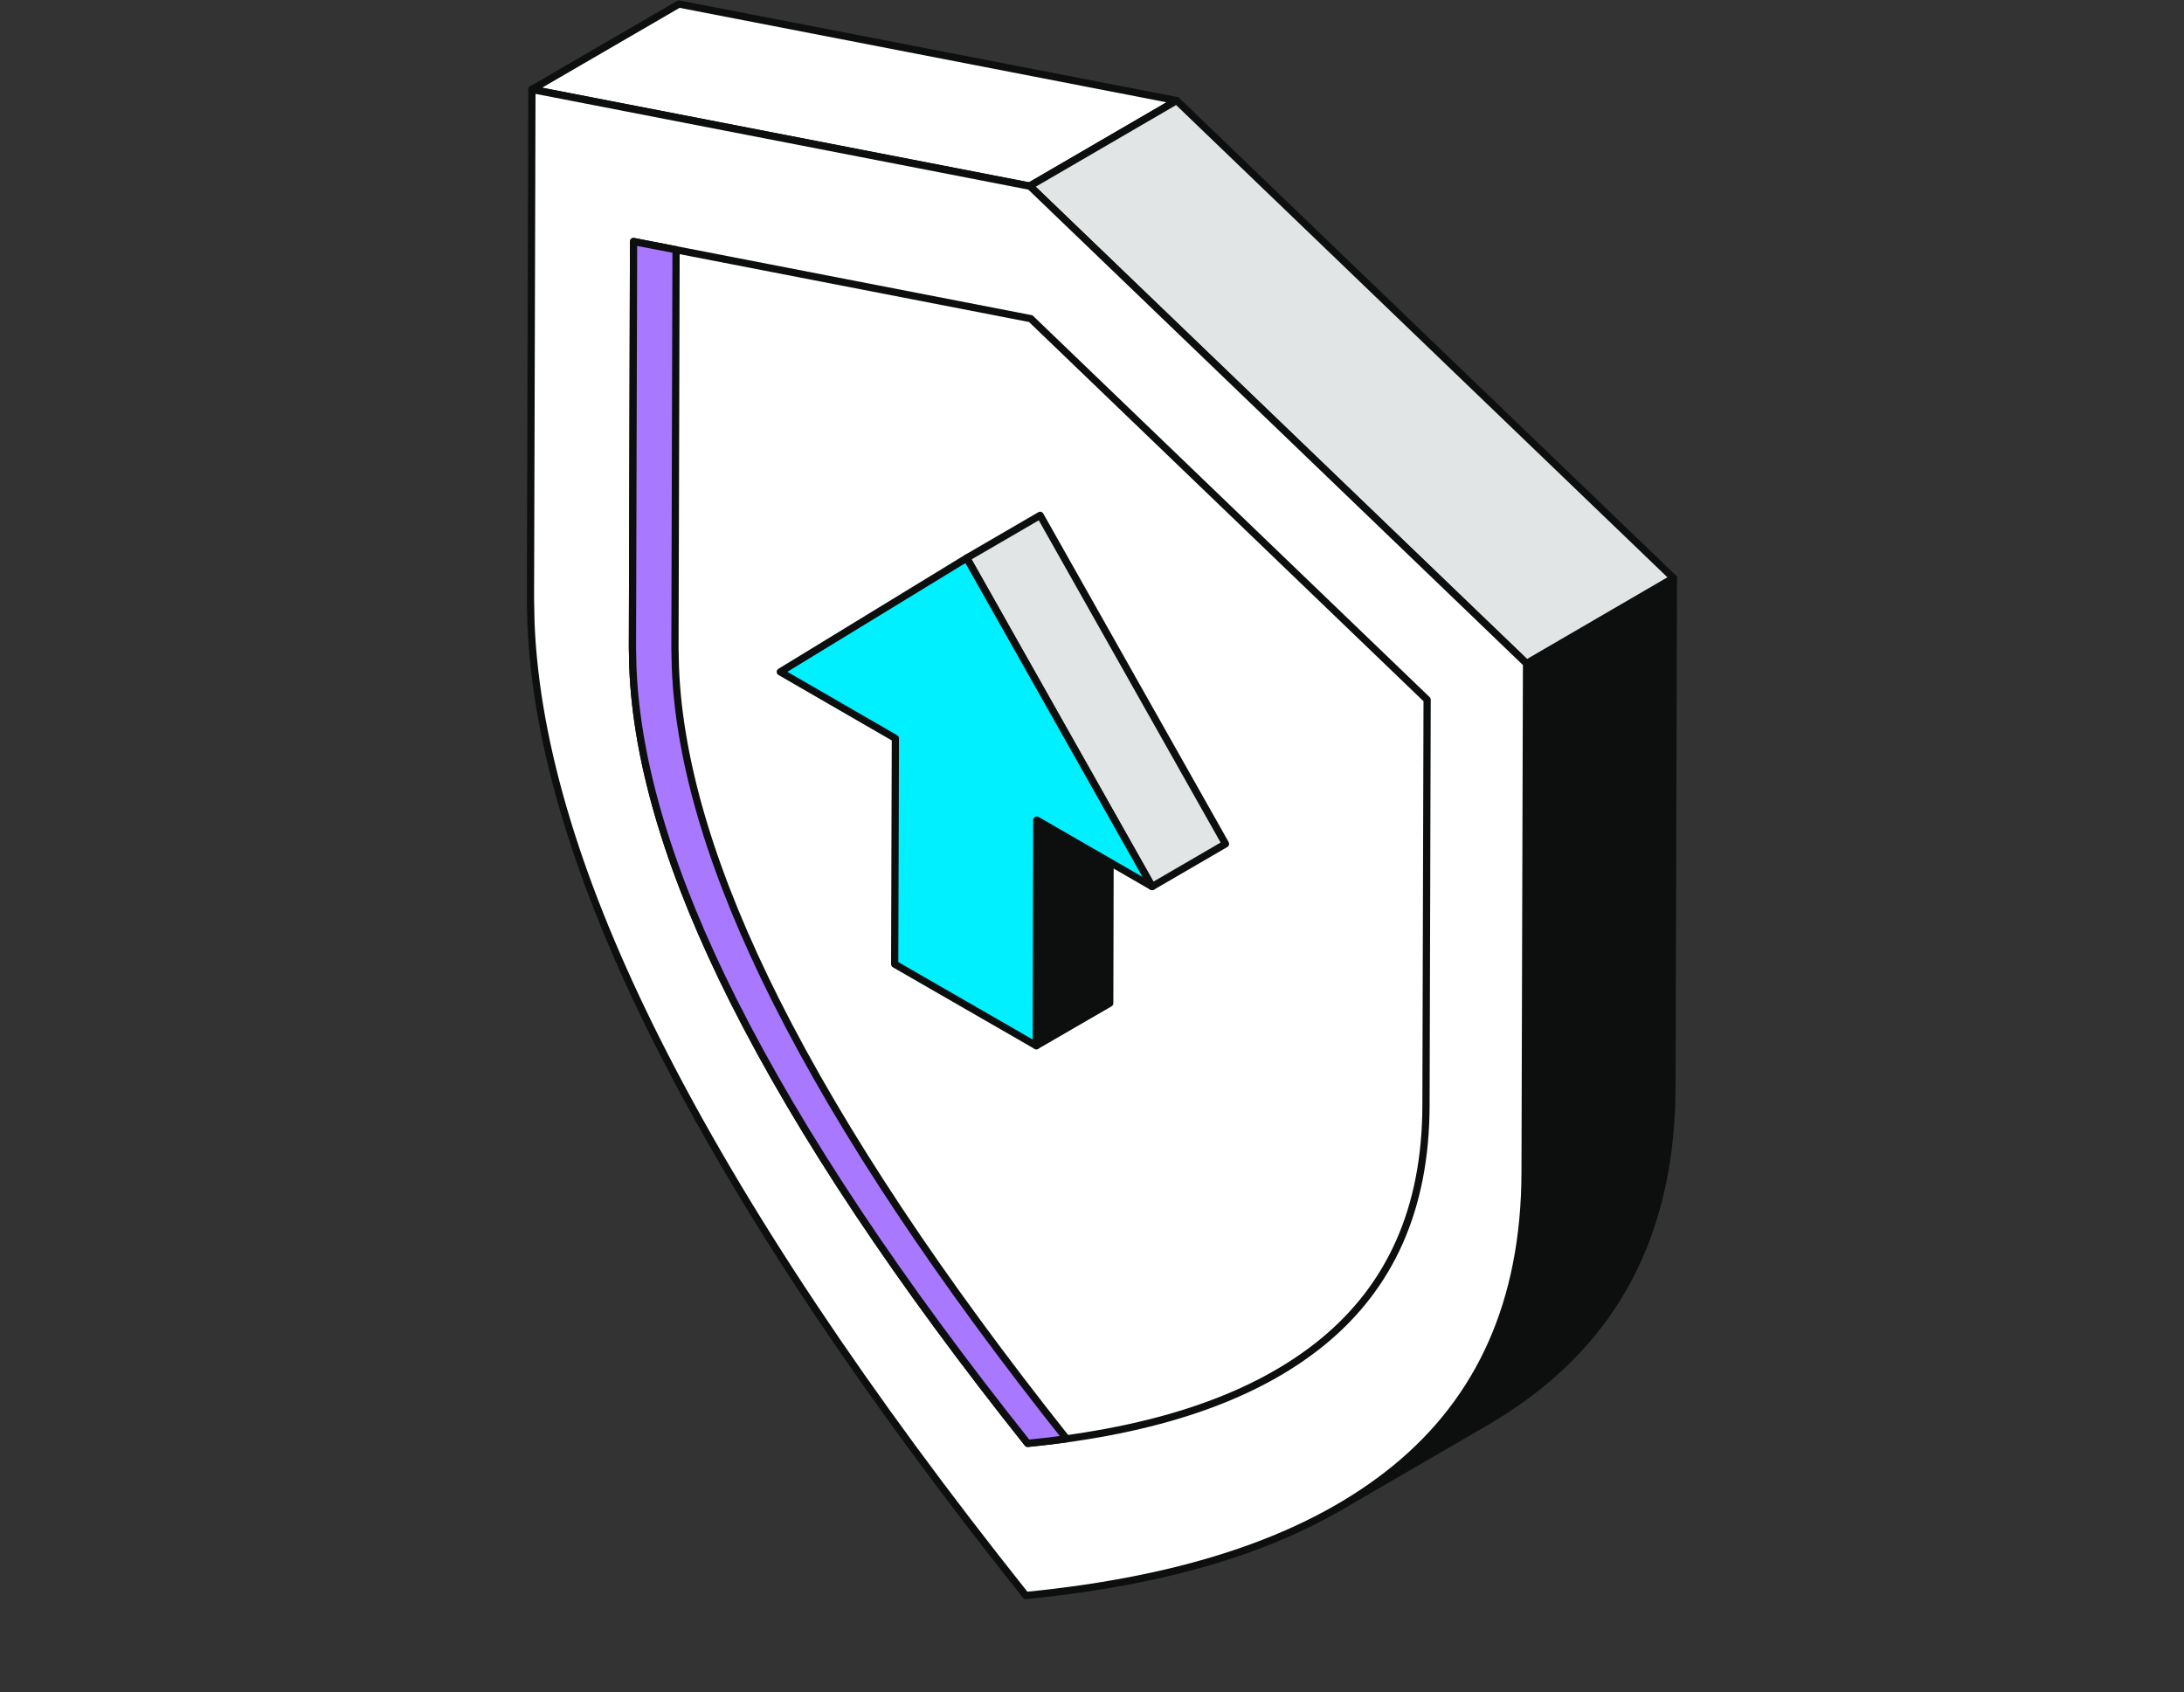 <svg width="151" height="117" viewBox="0 0 151 117" fill="none" xmlns="http://www.w3.org/2000/svg">
<rect x="0" y="0" width="151" height="117" fill="#333333" stroke="none"/>
<path d="M102.749 98.315L92.594 104.213C94.024 103.381 95.343 102.472 96.54 101.474C102.316 96.718 105.409 90.033 105.443 81.054L115.597 75.156C115.575 84.135 112.471 90.82 106.695 95.576C105.487 96.574 104.168 97.483 102.749 98.315Z" fill="#0D0E0E" stroke="#0D0E0E" stroke-width="0.5" stroke-linejoin="round"/>
<path d="M36.787 6.177L46.942 0.279L81.353 6.953L71.198 12.862L36.787 6.177Z" fill="white" stroke="#0D0E0E" stroke-width="0.5" stroke-linejoin="round"/>
<path d="M105.542 45.877L115.697 39.968L115.597 75.166L105.442 81.064L105.542 45.877Z" fill="#0D0E0E" stroke="#0D0E0E" stroke-width="0.5" stroke-linejoin="round"/>
<path d="M71.197 12.862L81.352 6.953L115.697 39.968L105.542 45.877L71.197 12.862Z" fill="#E1E5E5" stroke="#0D0E0E" stroke-width="0.5" stroke-linejoin="round"/>
<path d="M71.198 12.862L105.543 45.877L105.443 81.064C105.421 90.044 102.317 96.729 96.541 101.485C90.61 106.363 82.029 109.234 70.921 110.321C59.857 96.43 51.321 83.681 45.434 71.985C40.057 61.287 37.053 51.631 36.709 43.072L36.676 41.376L36.776 6.188L71.187 12.873L71.198 12.862Z" fill="white" stroke="#0D0E0E" stroke-width="0.5" stroke-linejoin="round"/>
<path d="M71.266 22.035L98.67 48.382L98.591 76.461C98.572 83.625 96.096 88.959 91.486 92.756C86.759 96.642 79.918 98.932 71.051 99.803C62.223 88.714 55.411 78.545 50.714 69.209C46.427 60.674 44.019 52.962 43.755 46.131L43.726 44.78L43.804 16.701L71.276 22.035H71.266Z" fill="white" stroke="#0D0E0E" stroke-width="0.5" stroke-linejoin="round"/>
<path fill-rule="evenodd" clip-rule="evenodd" d="M73.739 99.486C65.034 88.52 58.306 78.456 53.654 69.208C49.367 60.673 46.959 52.961 46.695 46.13L46.666 44.779L46.742 17.271L43.804 16.7L43.726 44.779L43.755 46.13C44.019 52.961 46.427 60.673 50.714 69.208C55.411 78.544 62.223 88.713 71.051 99.802C71.969 99.712 72.865 99.606 73.739 99.486Z" fill="#A878FF"/>
<path d="M73.739 99.486L73.774 99.733C73.862 99.721 73.938 99.662 73.971 99.579C74.005 99.495 73.991 99.4 73.935 99.33L73.739 99.486ZM53.654 69.208L53.43 69.32L53.43 69.32L53.654 69.208ZM46.695 46.13L46.445 46.135L46.445 46.139L46.695 46.13ZM46.666 44.779L46.416 44.779L46.416 44.785L46.666 44.779ZM46.742 17.271L46.992 17.271C46.993 17.151 46.908 17.048 46.79 17.025L46.742 17.271ZM43.804 16.7L43.852 16.455C43.778 16.441 43.703 16.46 43.645 16.507C43.587 16.554 43.554 16.625 43.554 16.7L43.804 16.7ZM43.726 44.779L43.475 44.779L43.476 44.785L43.726 44.779ZM43.755 46.13L43.505 46.135L43.505 46.139L43.755 46.13ZM50.714 69.208L50.49 69.32L50.49 69.32L50.714 69.208ZM71.051 99.802L70.855 99.957C70.908 100.024 70.991 100.059 71.075 100.051L71.051 99.802ZM73.935 99.33C65.236 88.373 58.52 78.323 53.877 69.095L53.43 69.32C58.093 78.588 64.831 88.667 73.544 99.641L73.935 99.33ZM53.877 69.095C49.599 60.578 47.207 52.903 46.945 46.12L46.445 46.139C46.711 53.02 49.135 60.768 53.43 69.32L53.877 69.095ZM46.945 46.124L46.916 44.774L46.416 44.785L46.445 46.135L46.945 46.124ZM46.916 44.78L46.992 17.271L46.492 17.27L46.416 44.779L46.916 44.78ZM43.756 16.946L46.695 17.516L46.79 17.025L43.852 16.455L43.756 16.946ZM43.976 44.78L44.054 16.701L43.554 16.7L43.476 44.779L43.976 44.78ZM44.005 46.124L43.975 44.774L43.476 44.785L43.505 46.135L44.005 46.124ZM50.937 69.095C46.659 60.578 44.267 52.903 44.005 46.12L43.505 46.139C43.771 53.02 46.195 60.768 50.49 69.32L50.937 69.095ZM71.246 99.646C62.425 88.566 55.624 78.412 50.937 69.095L50.49 69.32C55.198 78.677 62.021 88.861 70.855 99.957L71.246 99.646ZM73.705 99.238C72.834 99.358 71.941 99.463 71.026 99.553L71.075 100.051C71.996 99.96 72.896 99.854 73.774 99.733L73.705 99.238Z" fill="#0D0E0E"/>
<path d="M71.685 56.707L76.762 53.755L76.726 69.368L71.649 72.308L71.685 56.707Z" fill="#0D0E0E" stroke="#0D0E0E" stroke-width="0.5" stroke-linejoin="round"/>
<path d="M66.838 38.586L71.914 35.634L84.731 58.351L79.655 61.303L66.838 38.586Z" fill="#E1E5E5" stroke="#0D0E0E" stroke-width="0.5" stroke-linejoin="round"/>
<path d="M66.838 38.586L79.655 61.303L71.686 56.707L71.65 72.308L61.858 66.668L61.906 51.055L53.949 46.458L66.838 38.586Z" fill="#00F0FF" stroke="#0D0E0E" stroke-width="0.5" stroke-linejoin="round"/>
</svg>
